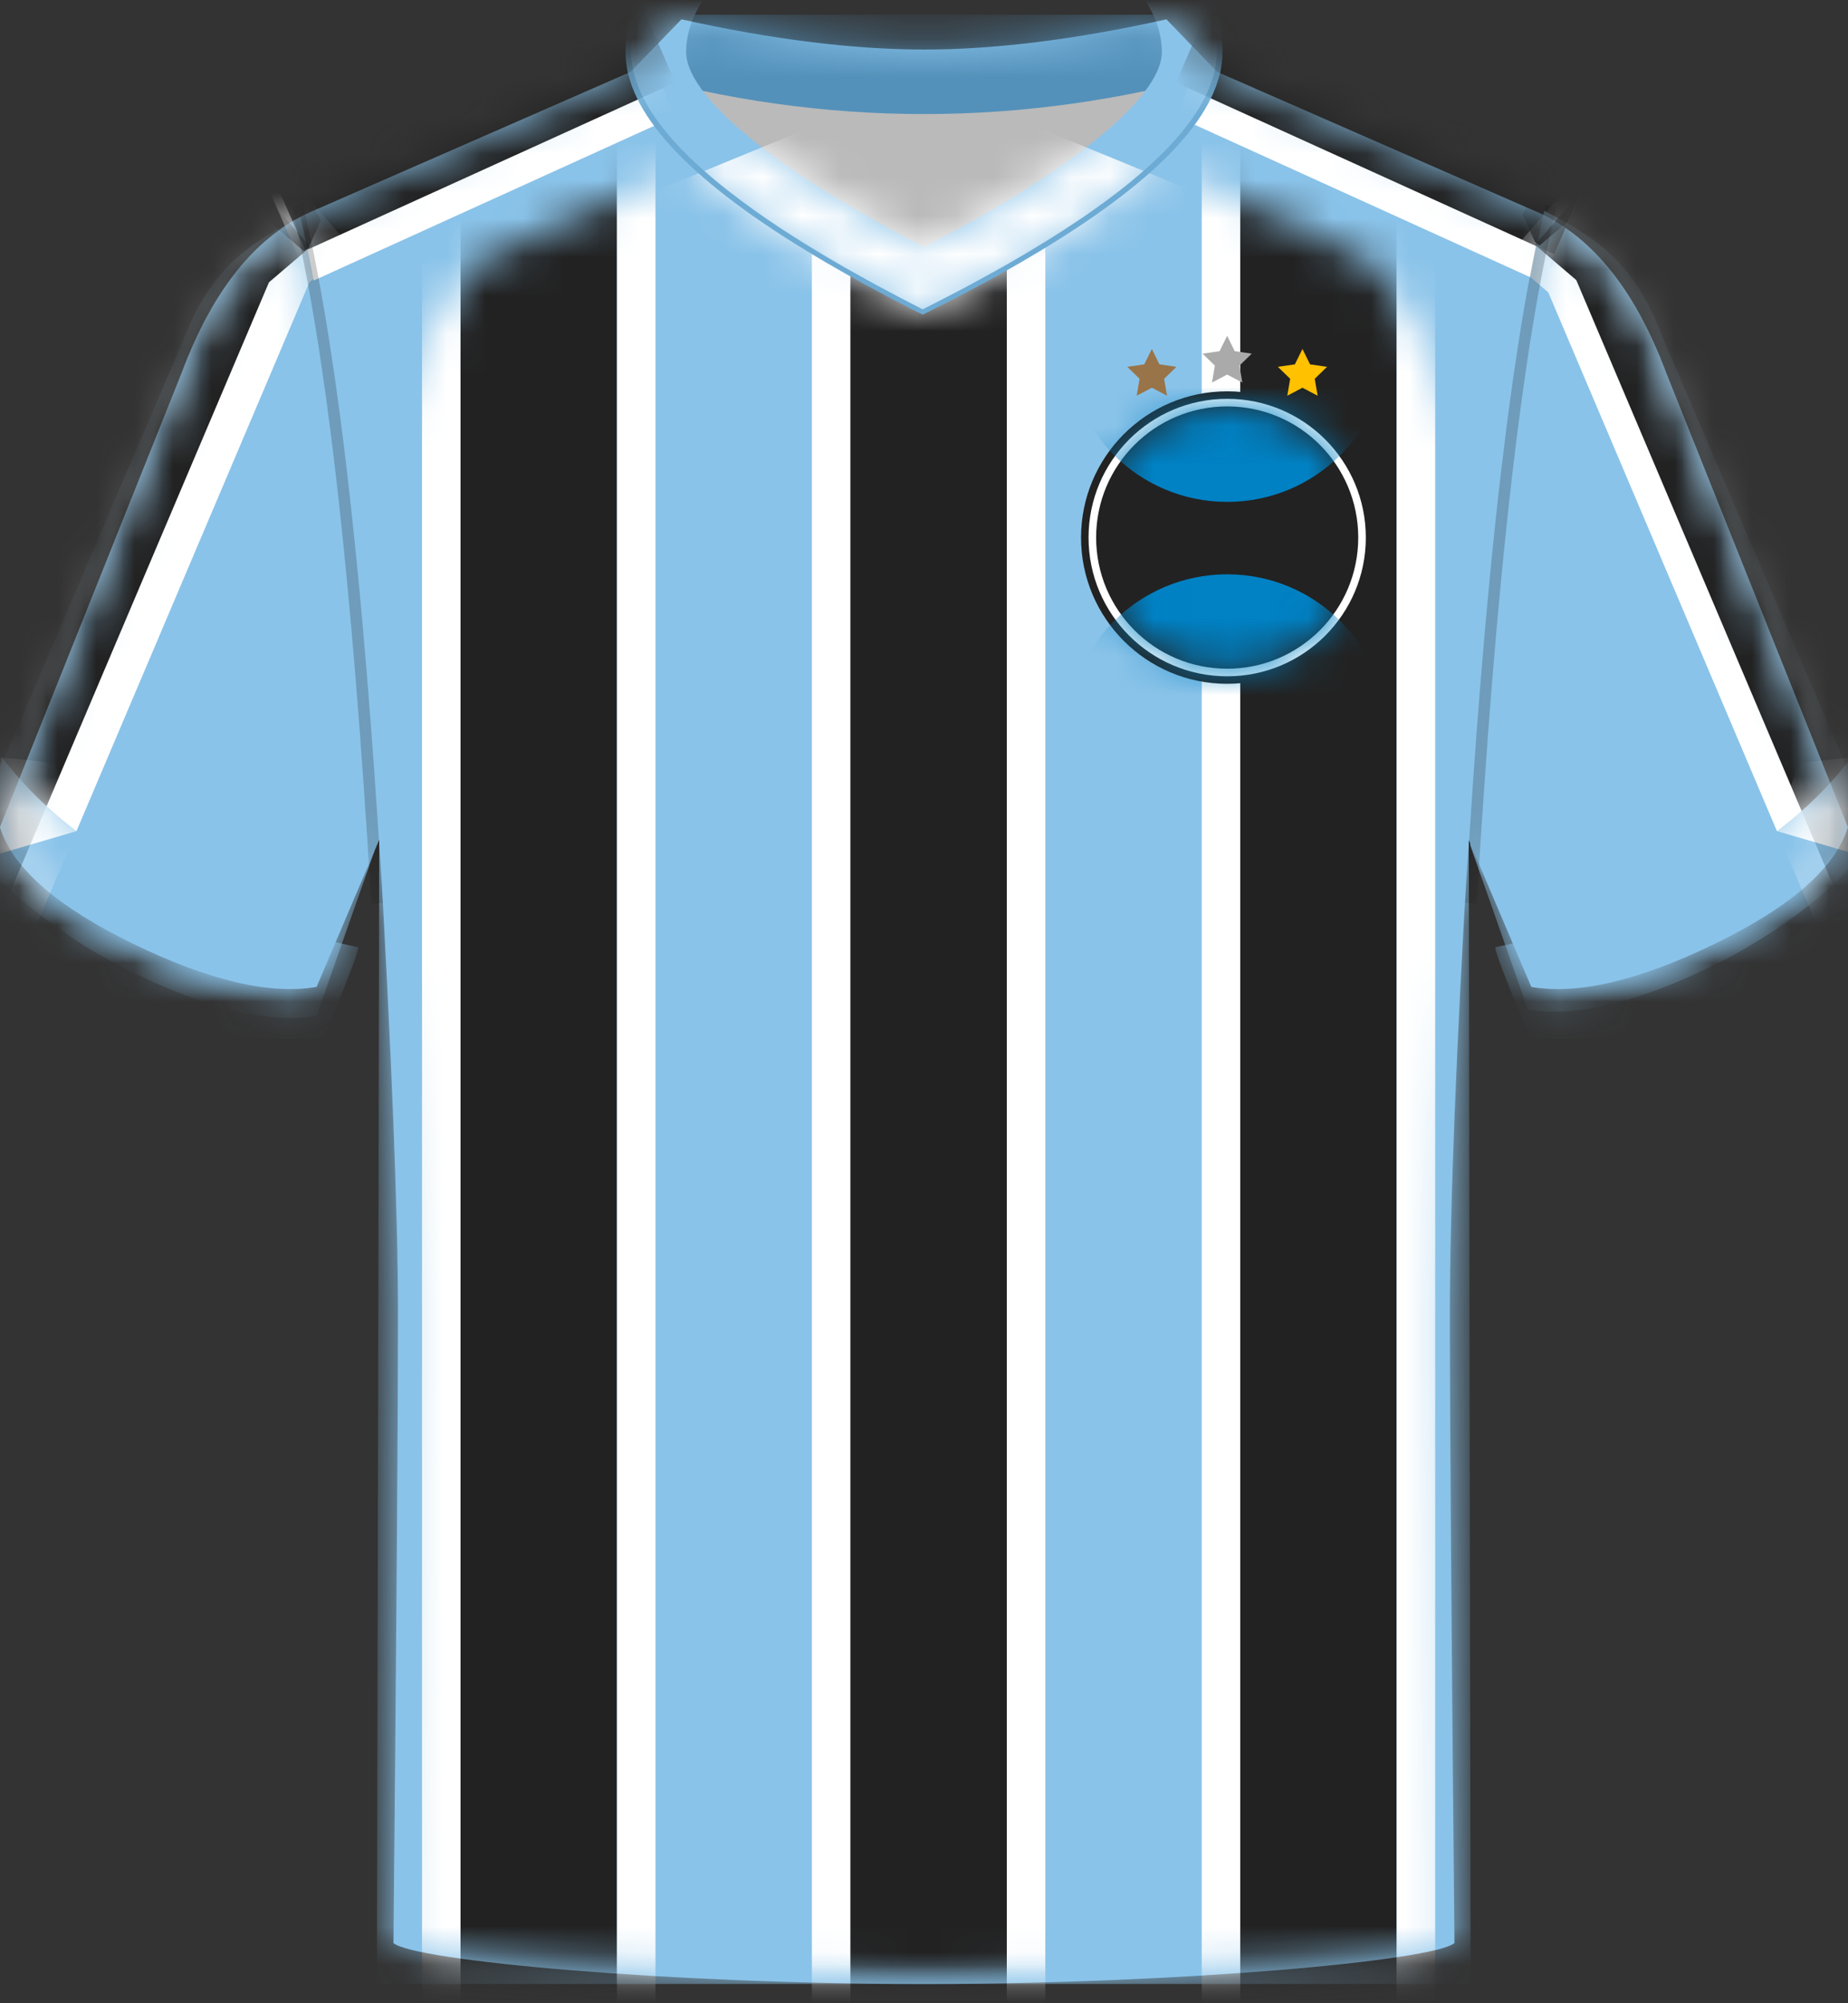 <svg height="52" viewBox="0 0 48 52" width="48" xmlns="http://www.w3.org/2000/svg" xmlns:xlink="http://www.w3.org/1999/xlink"><rect x="0" y="0" width="48" height="52" fill="#333333" stroke="none"/><defs><path id="a" d="m10.22 49.935c.079-8.326.118-13.766.118-16.319 0-2.554-.162-6.662-.485-12.324l-1.63 3.825c-1.213.21-2.806-.165-4.778-1.125-1.919-.934-3.059-1.913-3.418-2.937l-.028-.085 4.725-11.808c.808-2.154 1.935-3.546 3.381-4.176l8.277-3.621 1.317-1.363c2.353.522 4.453.783 6.3.784 1.837.001 3.937-.26 6.298-.784l1.315 1.363 8.162 3.572c1.502.605 2.669 2.013 3.499 4.225l4.725 11.808c-.325 1.056-1.473 2.063-3.446 3.023-1.973.96-3.565 1.334-4.778 1.125l-1.63-3.825c-.323 5.466-.485 9.574-.485 12.324s.04 8.19.119 16.319c-.535.464-7.158 1.065-13.78 1.065-6.623 0-13.245-.601-13.78-1.065z"/><path id="b" d="m.68 47.325.061-29.709-.741-8.797c1.462-3.579 2.607-5.66 3.435-6.241.146-.103 2.048-.962 5.706-2.578 1.595 1.612 3.01 2.418 5.746 2.416h.008c2.736.002 4.151-.804 5.746-2.416 3.317 1.376 5.219 2.236 5.706 2.578.828.582 1.973 2.662 3.435 6.241l-.741 8.797.048 29.709z"/><path id="c" d="m4.998 3.279 5.475 12.783c-.325 1.056-2.223 2.588-4.196 3.548-1.973.96-3.565 1.334-4.778 1.125l-1.499-4.269.101-1.522.105-1.463.073-.943.113-1.366.078-.878.08-.852.081-.826.126-1.191.13-1.132.089-.722.091-.697.093-.671.095-.645.097-.619.099-.593.101-.567.103-.541c.017-.088.035-.175.052-.261l.106-.502.108-.476c1.3.686 2.325 1.279 3.075 3.279z"/><path id="d" d="m4.998 3.279 5.475 12.783c-.325 1.056-2.223 2.588-4.196 3.548-1.973.96-3.565 1.334-4.778 1.125l-1.499-4.269.101-1.522.105-1.463.073-.943.113-1.366.078-.878.08-.852.081-.826.126-1.191.13-1.132.089-.722.091-.697.093-.671.095-.645.097-.619.099-.593.101-.567.103-.541c.017-.088.035-.175.052-.261l.106-.502.108-.476c1.3.686 2.325 1.279 3.075 3.279z"/><path id="e" d="m1.288 0c1.781 2.352 4.865 3.993 9.252 4.925-.004.178-.478 1.361-1.423 3.548-2.88-.148-4.756-.36-5.629-.636-1.309-.414-3.062-1.078-3.421-1.995-.239-.611.168-2.558 1.221-5.842z"/><path id="f" d="m1.288 0c1.781 2.352 4.865 3.993 9.252 4.925-.004.178-.478 1.361-1.423 3.548-2.88-.148-4.756-.36-5.629-.636-1.309-.414-3.062-1.078-3.421-1.995-.239-.611.168-2.558 1.221-5.842z"/><path id="g" d="m7.678 0c4.24 0 7.678 2.351 7.678 5.25 0 1.314-1.183 2.775-3.55 4.383l-.43.285c-.074.048-.148.096-.224.144l-.467.29c-.08.049-.161.097-.243.146l-.504.294c-.172.099-.348.198-.528.297l-.553.3c-.094.05-.189.101-.286.151l-.59.305c-.1.051-.202.102-.304.154l-.602-.307c-.197-.102-.389-.203-.577-.303l-.553-.3c-.18-.1-.356-.199-.528-.297l-.504-.294-.479-.291c-.156-.097-.307-.193-.455-.288l-.43-.285c-2.367-1.608-3.55-3.069-3.55-4.383 0-2.899 3.437-5.25 7.678-5.25zm0 1.5c-3.506 0-6.178 1.827-6.178 3.75 0 .626.685 1.508 2.081 2.564l.335.247c.058.042.117.083.177.126l.373.256c.064.043.13.086.196.13l.411.264.437.269c.075.045.151.091.228.136l.475.277.501.281.526.286.438.23.438-.23.527-.286c.086-.047.17-.094.254-.141l.488-.279c.158-.092.312-.184.462-.274l.437-.269.411-.264c.066-.044.132-.087.196-.13l.373-.256.348-.25.322-.244.297-.237c1.043-.859 1.578-1.586 1.622-2.132l.003-.072c0-1.923-2.671-3.75-6.178-3.75z"/><circle id="h" cx="3.404" cy="3.404" r="3.404"/><mask id="i" fill="#fff"><use fill="#fff" fill-rule="evenodd" xlink:href="#a"/></mask><mask id="j" fill="#fff"><use fill="#fff" fill-rule="evenodd" xlink:href="#b"/></mask><mask id="k" fill="#fff"><use fill="#fff" fill-rule="evenodd" xlink:href="#c"/></mask><mask id="l" fill="#fff"><use fill="#fff" fill-rule="evenodd" xlink:href="#d"/></mask><mask id="m" fill="#fff"><use fill="#fff" fill-rule="evenodd" xlink:href="#e"/></mask><mask id="n" fill="#fff"><use fill="#fff" fill-rule="evenodd" xlink:href="#f"/></mask><mask id="o" fill="#fff"><use fill="#fff" fill-rule="evenodd" xlink:href="#g"/></mask><mask id="p" fill="#fff"><use fill="#fff" fill-rule="evenodd" xlink:href="#h"/></mask></defs><g fill="none" fill-rule="evenodd" transform="translate(0 .5)"><use fill="#8ac3e9" xlink:href="#a"/><g mask="url(#i)"><g fill-rule="evenodd" transform="translate(9.109 3.675)"><use fill="#8ac3e9" xlink:href="#b"/><g fill="none" mask="url(#j)"><g transform="translate(1.853 -4.175)"><path d="m10.888 0h4.301v52h-4.301z" fill="#222"/><path d="m21.014 0h4.301v52h-4.301z" fill="#222"/><path d="m.762 0h4.301v52h-4.301z" fill="#222"/><g fill="#fff"><path d="m10.126 0h1v52h-1z"/><path d="m5.063 0h1v52h-1z"/><path d="m0 0h1v52h-1z"/><path d="m15.189 0h1v52h-1z"/><path d="m20.252 0h1v52h-1z"/><path d="m25.315 0h1v52h-1z"/></g></g></g></g></g><g mask="url(#i)"><path d="m.312 2.941 10.431-.076-.022 3.049-10.431.076z" fill="#fff" transform="matrix(.914 -.407 .407 .914 5.334 1.475)"/><path d="m.201 2.09 10.547-.076-.022 3.049-10.547.076z" fill="#222" transform="matrix(.914 -.407 .407 .914 5.676 1.38)"/><path d="m.526 2.941 10.431-.076-.022 3.049-10.431.076z" fill="#fff" transform="matrix(-.914 -.407 -.407 .914 42.945 1.562)"/><path d="m.191 2.138 10.781-.076-.023 3.049-10.781.076z" fill="#222" transform="matrix(-.914 -.407 -.407 .914 42.632 1.427)"/></g><g mask="url(#i)"><g transform="matrix(-1 0 0 1 9.723 5.131)"><use fill="#8ac3e9" xlink:href="#c"/><path d="m1.687 1.697 7.666 18.05c4.343-3.71 6.515-5.565 6.515-5.565s-4.072-5.638-12.217-16.913l-3.036 3.513z" fill="#fff" mask="url(#k)"/><g fill="#222"><path d="m2.737 1.697 7.666 18.05c4.343-3.71 6.515-5.565 6.515-5.565s-4.072-5.638-12.217-16.913l-3.036 3.513z" mask="url(#k)"/><path d="m2.565.791-.123.101-1.055-.898c.041-.303.132-.455.273-.455.213 0 .876.041.95.102.074.061.27.445.27.445s-.105.235-.316.704z" mask="url(#k)" transform="matrix(-1 0 0 1 4.267 0)"/></g></g><g transform="translate(38.186 4.97)"><use fill="#8ac3e9" xlink:href="#d"/><path d="m2.029 2.12 7.666 18.05c4.343-3.71 6.515-5.565 6.515-5.565s-4.072-5.638-12.217-16.913l-3.036 3.513z" fill="#fff" mask="url(#l)"/><g fill="#222"><path d="m2.756 1.8 7.666 18.05c4.343-3.71 6.515-5.565 6.515-5.565s-4.072-5.638-12.217-16.913l-3.036 3.513z" mask="url(#l)"/><path d="m2.538.804-.123.101-1.055-.898c.041-.303.132-.455.273-.455.213 0 .876.041.95.102.074.061.27.445.27.445s-.105.235-.316.704z" mask="url(#l)" transform="matrix(-1 0 0 1 4.215 0)"/></g></g></g><g mask="url(#i)"><g transform="translate(-1.232 19.164)"><use fill="#8ac3e9" xlink:href="#e"/><path d="m3.223 1.909-2.244.658-.654-1.257c.277-.904.429-1.355.456-1.355.039 0 1.775.158 1.854.2.053.028.249.613.588 1.754z" fill="#fff" mask="url(#m)"/><g transform="matrix(-1 0 0 1 50.609 0)"><use fill="#8ac3e9" xlink:href="#f"/><path d="m3.223 1.909-2.244.658-.654-1.257c.277-.904.429-1.355.456-1.355.039 0 1.775.158 1.854.2.053.028.249.613.588 1.754z" fill="#fff" mask="url(#n)"/></g></g></g><g mask="url(#i)"><g transform="translate(16.247 -4.476)"><g fill-rule="evenodd"><path d="m1.003 5.976h13.5c-2.564 3.223-4.814 4.835-6.75 4.835-1.936 0-4.186-1.612-6.75-4.835z" fill="#bababa"/><path d="m.05 4.357h15.406v1.5c-2.568.72-5.135 1.08-7.703 1.08s-5.135-.36-7.703-1.08z" fill="#5491ba"/><g fill="none" transform="translate(.075 .075)"><use fill="#8ac3e9" fill-rule="nonzero" xlink:href="#g"/><path d="m7.678 6 16.054 6.579h-32.108z" fill="#fff" mask="url(#o)"/></g></g><path d="m7.753 0c-4.277 0-7.753 2.377-7.753 5.325 0 1.539 1.567 3.255 4.697 5.16l.494.295c.338.197.691.397 1.062.598l.568.304.593.307c.101.051.203.103.306.154l.613-.308.587-.305c.479-.253.932-.503 1.358-.749l.499-.295c3.162-1.905 4.729-3.621 4.729-5.16 0-2.948-3.476-5.325-7.753-5.325zm0 .15c4.204 0 7.603 2.324 7.603 5.175 0 1.174-.977 2.479-2.934 3.91l-.391.279c-.067.047-.135.094-.205.14l-.428.283-.452.286-.477.29-.501.293c-.086.049-.172.098-.26.147l-.538.297c-.183.1-.371.2-.562.3l-.587.303c-.1.051-.201.102-.303.153-.205-.104-.406-.208-.603-.311l-.578-.308c-.094-.051-.188-.102-.28-.153l-.541-.303-.516-.3-.491-.297c-.479-.295-.92-.585-1.323-.871l-.391-.284c-1.893-1.41-2.846-2.698-2.846-3.857 0-2.851 3.399-5.175 7.603-5.175z" fill="#6dabd4" fill-rule="nonzero"/></g></g><g fill="#000" fill-opacity=".2" fill-rule="nonzero" mask="url(#i)"><g transform="translate(7.573 4.805)"><path d="m30.484.072.291-.072.109.459.107.485c.018.083.035.167.053.252l.104.523.102.549c.017.094.034.188.05.284l.099.588.097.614.095.639.094.665.092.691.134 1.085.087.755.085.781.083.807.12 1.259.078.871.113 1.355.073.936.106 1.452.134 2.027.064 1.052-.299.018-.063-1.029-.097-1.497-.136-1.909-.107-1.367-.111-1.311-.116-1.255-.079-.806-.123-1.163-.084-.744-.13-1.07-.089-.682-.091-.657-.092-.633-.094-.608-.096-.583-.098-.558-.1-.534-.102-.509-.104-.484-.105-.459z" transform="matrix(-1 0 0 1 63.339 0)"/><path d="m.291 0 .055.226.108.472.106.498.104.523.102.549.1.575.098.601.144.949.14 1.007.091.704.089.73.129 1.143.125 1.201.081.833.079.859.114 1.336.11 1.394.071.962.103 1.491.098 1.549.032.529-.299.018-.095-1.534-.099-1.478-.103-1.422-.107-1.367-.111-1.311-.116-1.255-.079-.806-.081-.781-.083-.756-.128-1.088-.088-.695-.09-.67-.092-.645-.093-.62-.095-.595-.097-.571-.099-.546-.101-.521-.103-.496-.105-.472c-.018-.077-.035-.152-.053-.226l-.053-.22z"/></g></g><g mask="url(#i)"><g transform="translate(28.079 8.217)"><circle cx="3.796" cy="5.237" fill="#222" r="3.796"/><circle cx="3.796" cy="5.237" fill="#fff" r="3.601"/><g fill="none" transform="translate(.392 1.833)"><use fill="#222" xlink:href="#h"/><g fill="#0082c5"><circle cx="3.404" cy="-1.687" mask="url(#p)" r="4.165"/><circle cx="3.404" cy="8.523" mask="url(#p)" r="4.165"/></g></g><path d="m3.795 1.006-.394.207.075-.439-.319-.311.441-.064.197-.399.197.399.441.064-.319.311.075.439z" fill="#abaaaa"/><path d="m5.751 1.348-.394.207.075-.439-.319-.311.441-.064.197-.399.197.399.441.064-.319.311.075.439z" fill="#ffc100"/><path d="m1.839 1.348-.394.207.075-.439-.319-.311.441-.064.197-.399.197.399.441.064-.319.311.075.439z" fill="#997448"/></g></g></g></svg>